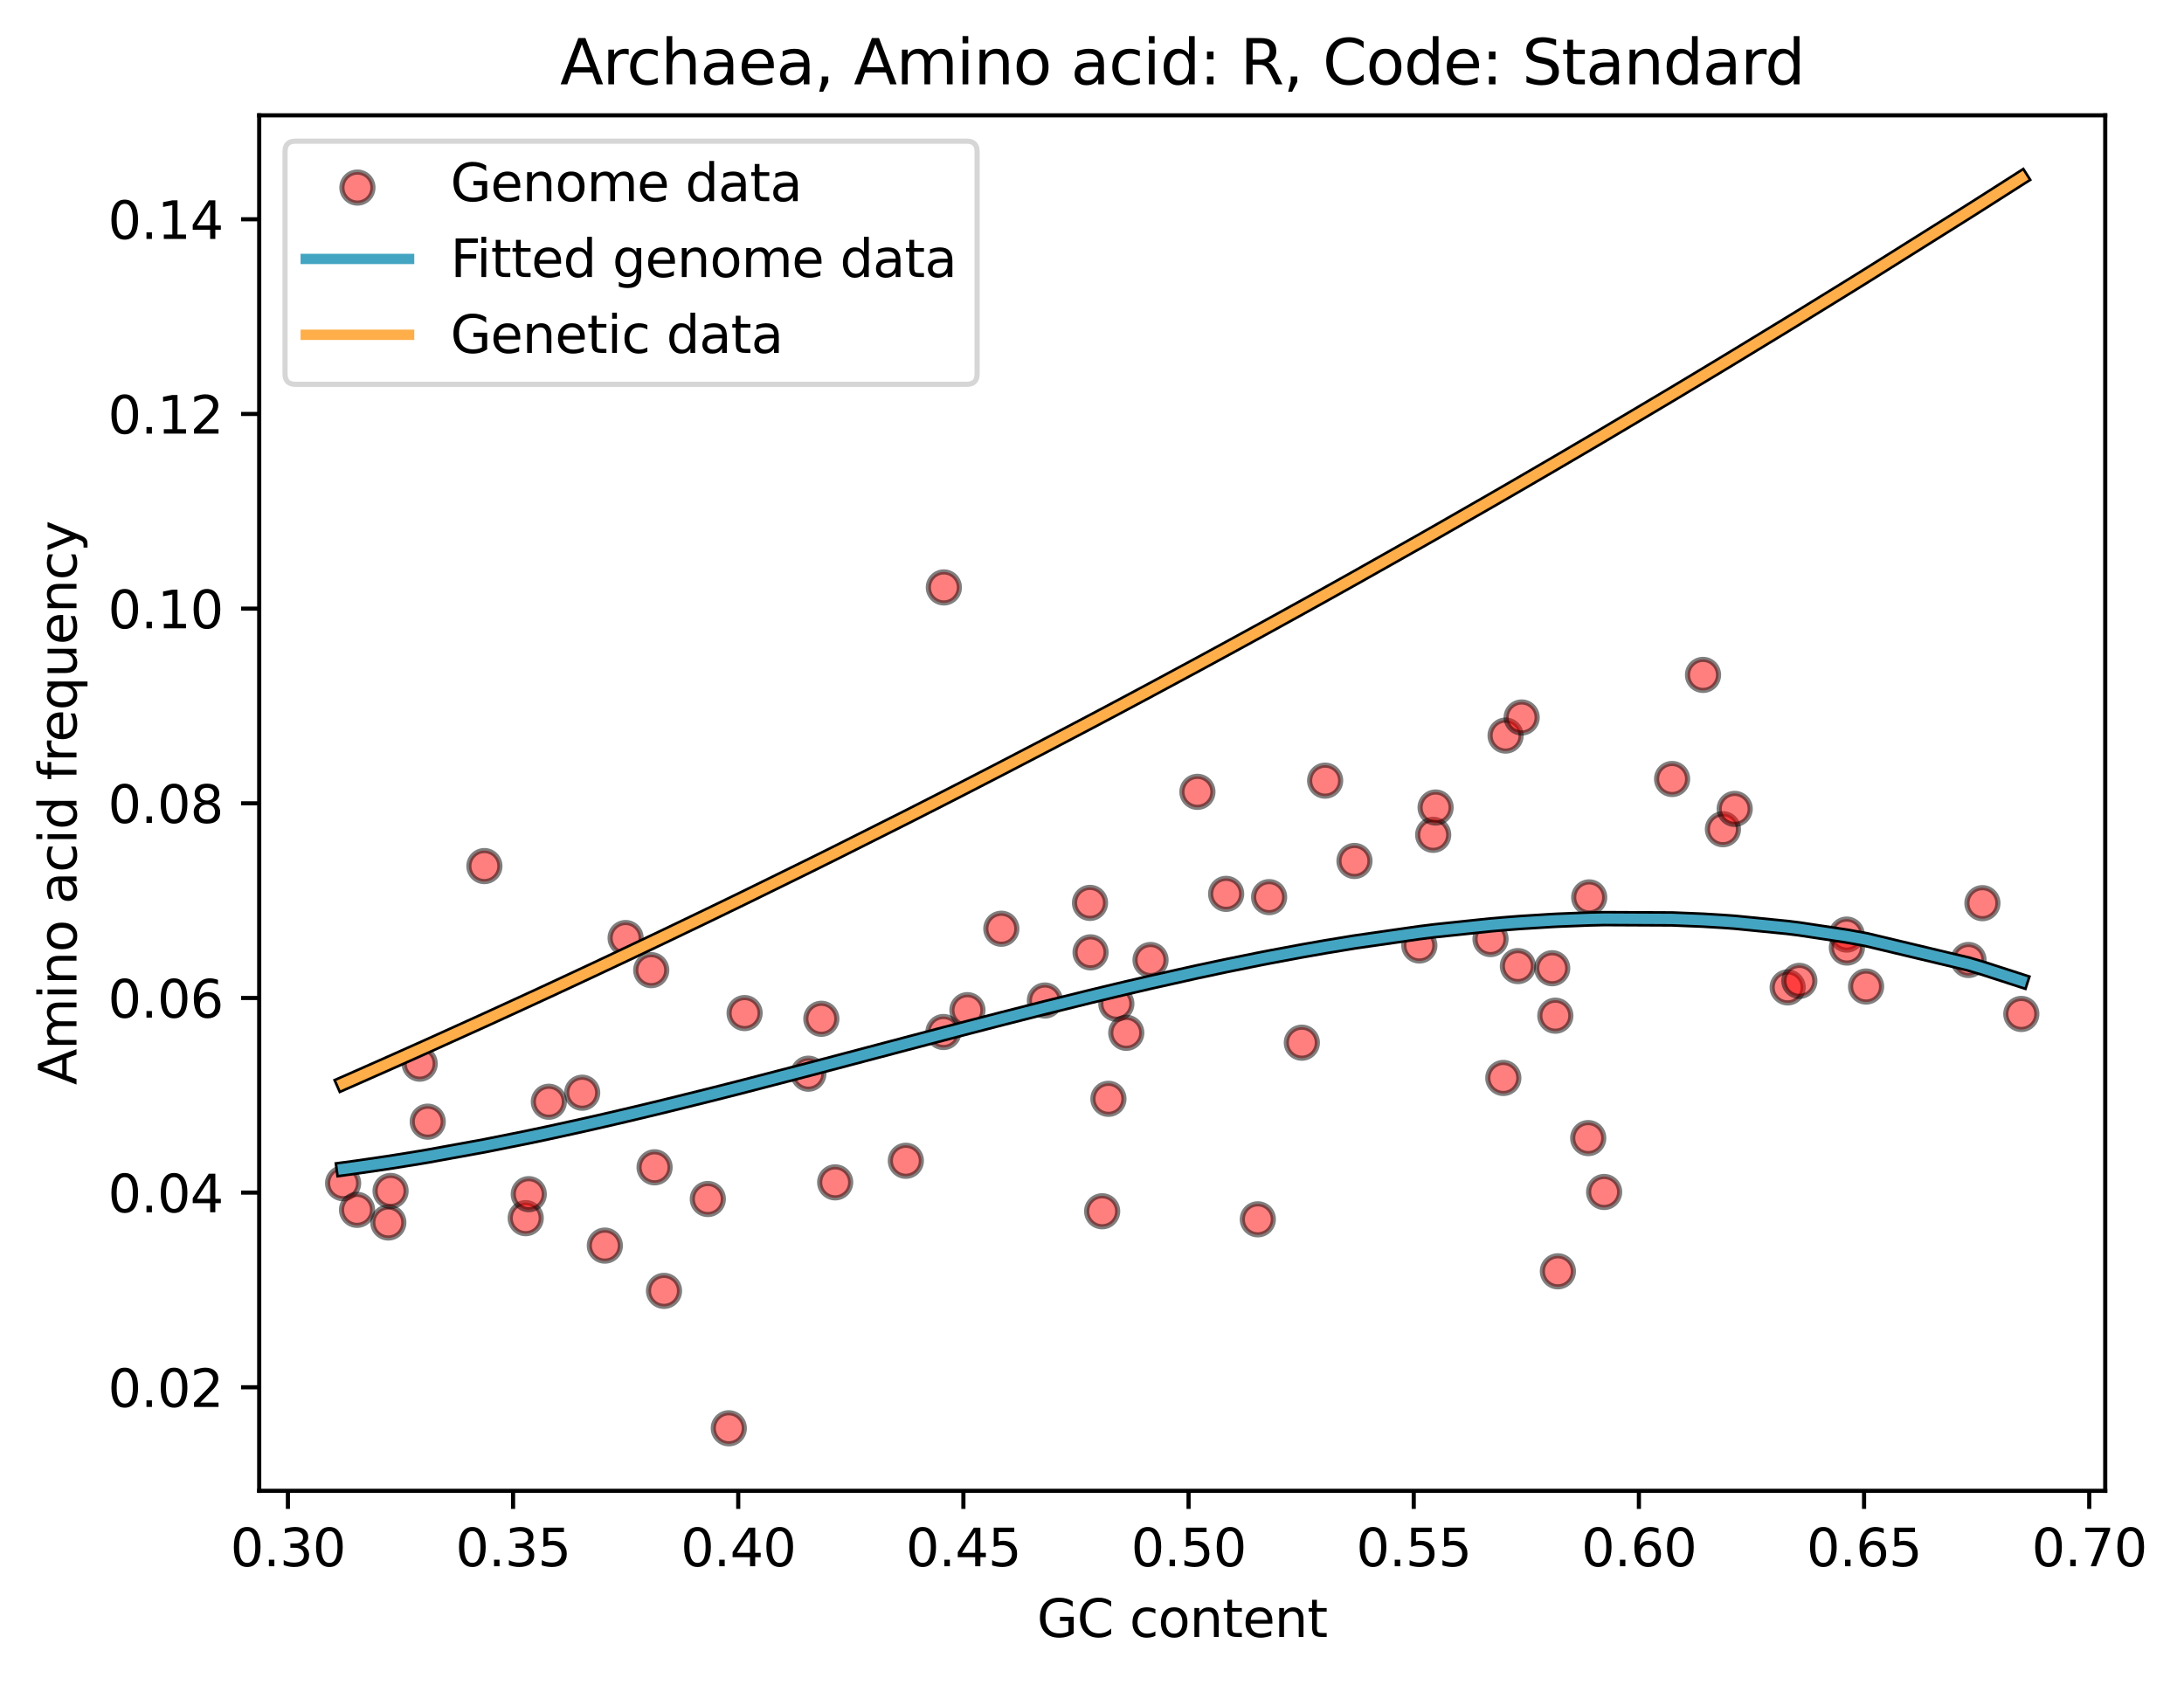<?xml version="1.0" encoding="utf-8" standalone="no"?>
<!DOCTYPE svg PUBLIC "-//W3C//DTD SVG 1.1//EN"
  "http://www.w3.org/Graphics/SVG/1.1/DTD/svg11.dtd">
<svg xmlns:xlink="http://www.w3.org/1999/xlink" width="422.502pt" height="325.986pt" viewBox="0 0 422.502 325.986" xmlns="http://www.w3.org/2000/svg" version="1.1">
 <defs>
  <style type="text/css">*{stroke-linejoin: round; stroke-linecap: butt}</style>
 </defs>
 <g id="figure_1">
  <g id="patch_1">
   <path d="M 0 325.986 
L 422.502 325.986 
L 422.502 0 
L 0 0 
z
" style="fill: #ffffff"/>
  </g>
  <g id="axes_1">
   <g id="patch_2">
    <path d="M 50.144 288.43 
L 407.264 288.43 
L 407.264 22.318 
L 50.144 22.318 
z
" style="fill: #ffffff"/>
   </g>
   <g id="PathCollection_1">
    <defs>
     <path id="mf109e5cb9c" d="M 0 3 
C 0.796 3 1.559 2.684 2.121 2.121 
C 2.684 1.559 3 0.796 3 0 
C 3 -0.796 2.684 -1.559 2.121 -2.121 
C 1.559 -2.684 0.796 -3 0 -3 
C -0.796 -3 -1.559 -2.684 -2.121 -2.121 
C -2.684 -1.559 -3 -0.796 -3 0 
C -3 0.796 -2.684 1.559 -2.121 2.121 
C -1.559 2.684 -0.796 3 0 3 
z
" style="stroke: #000000; stroke-opacity: 0.5"/>
    </defs>
    <g clip-path="url(#p55c368fcbb)">
     <use xlink:href="#mf109e5cb9c" x="66.376" y="228.917" style="fill: #ff0000; fill-opacity: 0.5; stroke: #000000; stroke-opacity: 0.5"/>
     <use xlink:href="#mf109e5cb9c" x="69.071" y="234.075" style="fill: #ff0000; fill-opacity: 0.5; stroke: #000000; stroke-opacity: 0.5"/>
     <use xlink:href="#mf109e5cb9c" x="75.124" y="236.52" style="fill: #ff0000; fill-opacity: 0.5; stroke: #000000; stroke-opacity: 0.5"/>
     <use xlink:href="#mf109e5cb9c" x="75.56" y="230.417" style="fill: #ff0000; fill-opacity: 0.5; stroke: #000000; stroke-opacity: 0.5"/>
     <use xlink:href="#mf109e5cb9c" x="81.191" y="205.79" style="fill: #ff0000; fill-opacity: 0.5; stroke: #000000; stroke-opacity: 0.5"/>
     <use xlink:href="#mf109e5cb9c" x="82.747" y="217.013" style="fill: #ff0000; fill-opacity: 0.5; stroke: #000000; stroke-opacity: 0.5"/>
     <use xlink:href="#mf109e5cb9c" x="93.706" y="167.563" style="fill: #ff0000; fill-opacity: 0.5; stroke: #000000; stroke-opacity: 0.5"/>
     <use xlink:href="#mf109e5cb9c" x="101.704" y="235.68" style="fill: #ff0000; fill-opacity: 0.5; stroke: #000000; stroke-opacity: 0.5"/>
     <use xlink:href="#mf109e5cb9c" x="102.292" y="231.041" style="fill: #ff0000; fill-opacity: 0.5; stroke: #000000; stroke-opacity: 0.5"/>
     <use xlink:href="#mf109e5cb9c" x="106.176" y="213.158" style="fill: #ff0000; fill-opacity: 0.5; stroke: #000000; stroke-opacity: 0.5"/>
     <use xlink:href="#mf109e5cb9c" x="112.626" y="211.415" style="fill: #ff0000; fill-opacity: 0.5; stroke: #000000; stroke-opacity: 0.5"/>
     <use xlink:href="#mf109e5cb9c" x="117.01" y="240.99" style="fill: #ff0000; fill-opacity: 0.5; stroke: #000000; stroke-opacity: 0.5"/>
     <use xlink:href="#mf109e5cb9c" x="121.029" y="181.485" style="fill: #ff0000; fill-opacity: 0.5; stroke: #000000; stroke-opacity: 0.5"/>
     <use xlink:href="#mf109e5cb9c" x="125.985" y="187.698" style="fill: #ff0000; fill-opacity: 0.5; stroke: #000000; stroke-opacity: 0.5"/>
     <use xlink:href="#mf109e5cb9c" x="126.63" y="225.844" style="fill: #ff0000; fill-opacity: 0.5; stroke: #000000; stroke-opacity: 0.5"/>
     <use xlink:href="#mf109e5cb9c" x="128.455" y="249.749" style="fill: #ff0000; fill-opacity: 0.5; stroke: #000000; stroke-opacity: 0.5"/>
     <use xlink:href="#mf109e5cb9c" x="136.93" y="231.977" style="fill: #ff0000; fill-opacity: 0.5; stroke: #000000; stroke-opacity: 0.5"/>
     <use xlink:href="#mf109e5cb9c" x="140.99" y="276.334" style="fill: #ff0000; fill-opacity: 0.5; stroke: #000000; stroke-opacity: 0.5"/>
     <use xlink:href="#mf109e5cb9c" x="144.044" y="196.004" style="fill: #ff0000; fill-opacity: 0.5; stroke: #000000; stroke-opacity: 0.5"/>
     <use xlink:href="#mf109e5cb9c" x="156.382" y="207.731" style="fill: #ff0000; fill-opacity: 0.5; stroke: #000000; stroke-opacity: 0.5"/>
     <use xlink:href="#mf109e5cb9c" x="158.888" y="197.107" style="fill: #ff0000; fill-opacity: 0.5; stroke: #000000; stroke-opacity: 0.5"/>
     <use xlink:href="#mf109e5cb9c" x="161.566" y="228.754" style="fill: #ff0000; fill-opacity: 0.5; stroke: #000000; stroke-opacity: 0.5"/>
     <use xlink:href="#mf109e5cb9c" x="175.239" y="224.579" style="fill: #ff0000; fill-opacity: 0.5; stroke: #000000; stroke-opacity: 0.5"/>
     <use xlink:href="#mf109e5cb9c" x="182.516" y="199.668" style="fill: #ff0000; fill-opacity: 0.5; stroke: #000000; stroke-opacity: 0.5"/>
     <use xlink:href="#mf109e5cb9c" x="182.592" y="113.651" style="fill: #ff0000; fill-opacity: 0.5; stroke: #000000; stroke-opacity: 0.5"/>
     <use xlink:href="#mf109e5cb9c" x="187.153" y="195.442" style="fill: #ff0000; fill-opacity: 0.5; stroke: #000000; stroke-opacity: 0.5"/>
     <use xlink:href="#mf109e5cb9c" x="193.71" y="179.686" style="fill: #ff0000; fill-opacity: 0.5; stroke: #000000; stroke-opacity: 0.5"/>
     <use xlink:href="#mf109e5cb9c" x="202.139" y="193.572" style="fill: #ff0000; fill-opacity: 0.5; stroke: #000000; stroke-opacity: 0.5"/>
     <use xlink:href="#mf109e5cb9c" x="210.866" y="174.685" style="fill: #ff0000; fill-opacity: 0.5; stroke: #000000; stroke-opacity: 0.5"/>
     <use xlink:href="#mf109e5cb9c" x="210.971" y="184.256" style="fill: #ff0000; fill-opacity: 0.5; stroke: #000000; stroke-opacity: 0.5"/>
     <use xlink:href="#mf109e5cb9c" x="213.216" y="234.348" style="fill: #ff0000; fill-opacity: 0.5; stroke: #000000; stroke-opacity: 0.5"/>
     <use xlink:href="#mf109e5cb9c" x="214.43" y="212.593" style="fill: #ff0000; fill-opacity: 0.5; stroke: #000000; stroke-opacity: 0.5"/>
     <use xlink:href="#mf109e5cb9c" x="215.961" y="194.195" style="fill: #ff0000; fill-opacity: 0.5; stroke: #000000; stroke-opacity: 0.5"/>
     <use xlink:href="#mf109e5cb9c" x="217.88" y="199.824" style="fill: #ff0000; fill-opacity: 0.5; stroke: #000000; stroke-opacity: 0.5"/>
     <use xlink:href="#mf109e5cb9c" x="222.575" y="185.738" style="fill: #ff0000; fill-opacity: 0.5; stroke: #000000; stroke-opacity: 0.5"/>
     <use xlink:href="#mf109e5cb9c" x="231.646" y="153.201" style="fill: #ff0000; fill-opacity: 0.5; stroke: #000000; stroke-opacity: 0.5"/>
     <use xlink:href="#mf109e5cb9c" x="237.202" y="172.938" style="fill: #ff0000; fill-opacity: 0.5; stroke: #000000; stroke-opacity: 0.5"/>
     <use xlink:href="#mf109e5cb9c" x="243.329" y="235.906" style="fill: #ff0000; fill-opacity: 0.5; stroke: #000000; stroke-opacity: 0.5"/>
     <use xlink:href="#mf109e5cb9c" x="245.515" y="173.572" style="fill: #ff0000; fill-opacity: 0.5; stroke: #000000; stroke-opacity: 0.5"/>
     <use xlink:href="#mf109e5cb9c" x="251.846" y="201.733" style="fill: #ff0000; fill-opacity: 0.5; stroke: #000000; stroke-opacity: 0.5"/>
     <use xlink:href="#mf109e5cb9c" x="256.352" y="151.035" style="fill: #ff0000; fill-opacity: 0.5; stroke: #000000; stroke-opacity: 0.5"/>
     <use xlink:href="#mf109e5cb9c" x="262.029" y="166.575" style="fill: #ff0000; fill-opacity: 0.5; stroke: #000000; stroke-opacity: 0.5"/>
     <use xlink:href="#mf109e5cb9c" x="274.577" y="182.929" style="fill: #ff0000; fill-opacity: 0.5; stroke: #000000; stroke-opacity: 0.5"/>
     <use xlink:href="#mf109e5cb9c" x="277.254" y="161.519" style="fill: #ff0000; fill-opacity: 0.5; stroke: #000000; stroke-opacity: 0.5"/>
     <use xlink:href="#mf109e5cb9c" x="277.721" y="156.235" style="fill: #ff0000; fill-opacity: 0.5; stroke: #000000; stroke-opacity: 0.5"/>
     <use xlink:href="#mf109e5cb9c" x="288.345" y="181.687" style="fill: #ff0000; fill-opacity: 0.5; stroke: #000000; stroke-opacity: 0.5"/>
     <use xlink:href="#mf109e5cb9c" x="290.822" y="208.558" style="fill: #ff0000; fill-opacity: 0.5; stroke: #000000; stroke-opacity: 0.5"/>
     <use xlink:href="#mf109e5cb9c" x="291.262" y="142.315" style="fill: #ff0000; fill-opacity: 0.5; stroke: #000000; stroke-opacity: 0.5"/>
     <use xlink:href="#mf109e5cb9c" x="293.639" y="186.913" style="fill: #ff0000; fill-opacity: 0.5; stroke: #000000; stroke-opacity: 0.5"/>
     <use xlink:href="#mf109e5cb9c" x="294.368" y="138.814" style="fill: #ff0000; fill-opacity: 0.5; stroke: #000000; stroke-opacity: 0.5"/>
     <use xlink:href="#mf109e5cb9c" x="300.279" y="187.33" style="fill: #ff0000; fill-opacity: 0.5; stroke: #000000; stroke-opacity: 0.5"/>
     <use xlink:href="#mf109e5cb9c" x="300.884" y="196.51" style="fill: #ff0000; fill-opacity: 0.5; stroke: #000000; stroke-opacity: 0.5"/>
     <use xlink:href="#mf109e5cb9c" x="301.379" y="245.967" style="fill: #ff0000; fill-opacity: 0.5; stroke: #000000; stroke-opacity: 0.5"/>
     <use xlink:href="#mf109e5cb9c" x="307.246" y="220.191" style="fill: #ff0000; fill-opacity: 0.5; stroke: #000000; stroke-opacity: 0.5"/>
     <use xlink:href="#mf109e5cb9c" x="307.433" y="173.622" style="fill: #ff0000; fill-opacity: 0.5; stroke: #000000; stroke-opacity: 0.5"/>
     <use xlink:href="#mf109e5cb9c" x="310.325" y="230.615" style="fill: #ff0000; fill-opacity: 0.5; stroke: #000000; stroke-opacity: 0.5"/>
     <use xlink:href="#mf109e5cb9c" x="323.471" y="150.718" style="fill: #ff0000; fill-opacity: 0.5; stroke: #000000; stroke-opacity: 0.5"/>
     <use xlink:href="#mf109e5cb9c" x="329.455" y="130.576" style="fill: #ff0000; fill-opacity: 0.5; stroke: #000000; stroke-opacity: 0.5"/>
     <use xlink:href="#mf109e5cb9c" x="333.307" y="160.43" style="fill: #ff0000; fill-opacity: 0.5; stroke: #000000; stroke-opacity: 0.5"/>
     <use xlink:href="#mf109e5cb9c" x="335.583" y="156.503" style="fill: #ff0000; fill-opacity: 0.5; stroke: #000000; stroke-opacity: 0.5"/>
     <use xlink:href="#mf109e5cb9c" x="345.829" y="191.033" style="fill: #ff0000; fill-opacity: 0.5; stroke: #000000; stroke-opacity: 0.5"/>
     <use xlink:href="#mf109e5cb9c" x="348.092" y="189.775" style="fill: #ff0000; fill-opacity: 0.5; stroke: #000000; stroke-opacity: 0.5"/>
     <use xlink:href="#mf109e5cb9c" x="357.247" y="180.818" style="fill: #ff0000; fill-opacity: 0.5; stroke: #000000; stroke-opacity: 0.5"/>
     <use xlink:href="#mf109e5cb9c" x="357.29" y="183.327" style="fill: #ff0000; fill-opacity: 0.5; stroke: #000000; stroke-opacity: 0.5"/>
     <use xlink:href="#mf109e5cb9c" x="361.001" y="190.866" style="fill: #ff0000; fill-opacity: 0.5; stroke: #000000; stroke-opacity: 0.5"/>
     <use xlink:href="#mf109e5cb9c" x="380.809" y="185.732" style="fill: #ff0000; fill-opacity: 0.5; stroke: #000000; stroke-opacity: 0.5"/>
     <use xlink:href="#mf109e5cb9c" x="383.505" y="174.739" style="fill: #ff0000; fill-opacity: 0.5; stroke: #000000; stroke-opacity: 0.5"/>
     <use xlink:href="#mf109e5cb9c" x="391.031" y="196.175" style="fill: #ff0000; fill-opacity: 0.5; stroke: #000000; stroke-opacity: 0.5"/>
    </g>
   </g>
   <g id="matplotlib.axis_1">
    <g id="xtick_1">
     <g id="line2d_1">
      <defs>
       <path id="mf273589b82" d="M 0 0 
L 0 3.5 
" style="stroke: #000000; stroke-width: 0.8"/>
      </defs>
      <g>
       <use xlink:href="#mf273589b82" x="55.696" y="288.43" style="stroke: #000000; stroke-width: 0.8"/>
      </g>
     </g>
     <g id="text_1">
      <!-- 0.30 -->
      <g transform="translate(44.563 303.029) scale(0.1 -0.1)">
       <defs>
        <path id="DejaVuSans-30" d="M 2034 4250 
Q 1547 4250 1301 3770 
Q 1056 3291 1056 2328 
Q 1056 1369 1301 889 
Q 1547 409 2034 409 
Q 2525 409 2770 889 
Q 3016 1369 3016 2328 
Q 3016 3291 2770 3770 
Q 2525 4250 2034 4250 
z
M 2034 4750 
Q 2819 4750 3233 4129 
Q 3647 3509 3647 2328 
Q 3647 1150 3233 529 
Q 2819 -91 2034 -91 
Q 1250 -91 836 529 
Q 422 1150 422 2328 
Q 422 3509 836 4129 
Q 1250 4750 2034 4750 
z
" transform="scale(0.016)"/>
        <path id="DejaVuSans-2e" d="M 684 794 
L 1344 794 
L 1344 0 
L 684 0 
L 684 794 
z
" transform="scale(0.016)"/>
        <path id="DejaVuSans-33" d="M 2597 2516 
Q 3050 2419 3304 2112 
Q 3559 1806 3559 1356 
Q 3559 666 3084 287 
Q 2609 -91 1734 -91 
Q 1441 -91 1130 -33 
Q 819 25 488 141 
L 488 750 
Q 750 597 1062 519 
Q 1375 441 1716 441 
Q 2309 441 2620 675 
Q 2931 909 2931 1356 
Q 2931 1769 2642 2001 
Q 2353 2234 1838 2234 
L 1294 2234 
L 1294 2753 
L 1863 2753 
Q 2328 2753 2575 2939 
Q 2822 3125 2822 3475 
Q 2822 3834 2567 4026 
Q 2313 4219 1838 4219 
Q 1578 4219 1281 4162 
Q 984 4106 628 3988 
L 628 4550 
Q 988 4650 1302 4700 
Q 1616 4750 1894 4750 
Q 2613 4750 3031 4423 
Q 3450 4097 3450 3541 
Q 3450 3153 3228 2886 
Q 3006 2619 2597 2516 
z
" transform="scale(0.016)"/>
       </defs>
       <use xlink:href="#DejaVuSans-30"/>
       <use xlink:href="#DejaVuSans-2e" x="63.623"/>
       <use xlink:href="#DejaVuSans-33" x="95.41"/>
       <use xlink:href="#DejaVuSans-30" x="159.033"/>
      </g>
     </g>
    </g>
    <g id="xtick_2">
     <g id="line2d_2">
      <g>
       <use xlink:href="#mf273589b82" x="99.255" y="288.43" style="stroke: #000000; stroke-width: 0.8"/>
      </g>
     </g>
     <g id="text_2">
      <!-- 0.35 -->
      <g transform="translate(88.122 303.029) scale(0.1 -0.1)">
       <defs>
        <path id="DejaVuSans-35" d="M 691 4666 
L 3169 4666 
L 3169 4134 
L 1269 4134 
L 1269 2991 
Q 1406 3038 1543 3061 
Q 1681 3084 1819 3084 
Q 2600 3084 3056 2656 
Q 3513 2228 3513 1497 
Q 3513 744 3044 326 
Q 2575 -91 1722 -91 
Q 1428 -91 1123 -41 
Q 819 9 494 109 
L 494 744 
Q 775 591 1075 516 
Q 1375 441 1709 441 
Q 2250 441 2565 725 
Q 2881 1009 2881 1497 
Q 2881 1984 2565 2268 
Q 2250 2553 1709 2553 
Q 1456 2553 1204 2497 
Q 953 2441 691 2322 
L 691 4666 
z
" transform="scale(0.016)"/>
       </defs>
       <use xlink:href="#DejaVuSans-30"/>
       <use xlink:href="#DejaVuSans-2e" x="63.623"/>
       <use xlink:href="#DejaVuSans-33" x="95.41"/>
       <use xlink:href="#DejaVuSans-35" x="159.033"/>
      </g>
     </g>
    </g>
    <g id="xtick_3">
     <g id="line2d_3">
      <g>
       <use xlink:href="#mf273589b82" x="142.814" y="288.43" style="stroke: #000000; stroke-width: 0.8"/>
      </g>
     </g>
     <g id="text_3">
      <!-- 0.40 -->
      <g transform="translate(131.681 303.029) scale(0.1 -0.1)">
       <defs>
        <path id="DejaVuSans-34" d="M 2419 4116 
L 825 1625 
L 2419 1625 
L 2419 4116 
z
M 2253 4666 
L 3047 4666 
L 3047 1625 
L 3713 1625 
L 3713 1100 
L 3047 1100 
L 3047 0 
L 2419 0 
L 2419 1100 
L 313 1100 
L 313 1709 
L 2253 4666 
z
" transform="scale(0.016)"/>
       </defs>
       <use xlink:href="#DejaVuSans-30"/>
       <use xlink:href="#DejaVuSans-2e" x="63.623"/>
       <use xlink:href="#DejaVuSans-34" x="95.41"/>
       <use xlink:href="#DejaVuSans-30" x="159.033"/>
      </g>
     </g>
    </g>
    <g id="xtick_4">
     <g id="line2d_4">
      <g>
       <use xlink:href="#mf273589b82" x="186.373" y="288.43" style="stroke: #000000; stroke-width: 0.8"/>
      </g>
     </g>
     <g id="text_4">
      <!-- 0.45 -->
      <g transform="translate(175.241 303.029) scale(0.1 -0.1)">
       <use xlink:href="#DejaVuSans-30"/>
       <use xlink:href="#DejaVuSans-2e" x="63.623"/>
       <use xlink:href="#DejaVuSans-34" x="95.41"/>
       <use xlink:href="#DejaVuSans-35" x="159.033"/>
      </g>
     </g>
    </g>
    <g id="xtick_5">
     <g id="line2d_5">
      <g>
       <use xlink:href="#mf273589b82" x="229.933" y="288.43" style="stroke: #000000; stroke-width: 0.8"/>
      </g>
     </g>
     <g id="text_5">
      <!-- 0.50 -->
      <g transform="translate(218.8 303.029) scale(0.1 -0.1)">
       <use xlink:href="#DejaVuSans-30"/>
       <use xlink:href="#DejaVuSans-2e" x="63.623"/>
       <use xlink:href="#DejaVuSans-35" x="95.41"/>
       <use xlink:href="#DejaVuSans-30" x="159.033"/>
      </g>
     </g>
    </g>
    <g id="xtick_6">
     <g id="line2d_6">
      <g>
       <use xlink:href="#mf273589b82" x="273.492" y="288.43" style="stroke: #000000; stroke-width: 0.8"/>
      </g>
     </g>
     <g id="text_6">
      <!-- 0.55 -->
      <g transform="translate(262.359 303.029) scale(0.1 -0.1)">
       <use xlink:href="#DejaVuSans-30"/>
       <use xlink:href="#DejaVuSans-2e" x="63.623"/>
       <use xlink:href="#DejaVuSans-35" x="95.41"/>
       <use xlink:href="#DejaVuSans-35" x="159.033"/>
      </g>
     </g>
    </g>
    <g id="xtick_7">
     <g id="line2d_7">
      <g>
       <use xlink:href="#mf273589b82" x="317.051" y="288.43" style="stroke: #000000; stroke-width: 0.8"/>
      </g>
     </g>
     <g id="text_7">
      <!-- 0.60 -->
      <g transform="translate(305.918 303.029) scale(0.1 -0.1)">
       <defs>
        <path id="DejaVuSans-36" d="M 2113 2584 
Q 1688 2584 1439 2293 
Q 1191 2003 1191 1497 
Q 1191 994 1439 701 
Q 1688 409 2113 409 
Q 2538 409 2786 701 
Q 3034 994 3034 1497 
Q 3034 2003 2786 2293 
Q 2538 2584 2113 2584 
z
M 3366 4563 
L 3366 3988 
Q 3128 4100 2886 4159 
Q 2644 4219 2406 4219 
Q 1781 4219 1451 3797 
Q 1122 3375 1075 2522 
Q 1259 2794 1537 2939 
Q 1816 3084 2150 3084 
Q 2853 3084 3261 2657 
Q 3669 2231 3669 1497 
Q 3669 778 3244 343 
Q 2819 -91 2113 -91 
Q 1303 -91 875 529 
Q 447 1150 447 2328 
Q 447 3434 972 4092 
Q 1497 4750 2381 4750 
Q 2619 4750 2861 4703 
Q 3103 4656 3366 4563 
z
" transform="scale(0.016)"/>
       </defs>
       <use xlink:href="#DejaVuSans-30"/>
       <use xlink:href="#DejaVuSans-2e" x="63.623"/>
       <use xlink:href="#DejaVuSans-36" x="95.41"/>
       <use xlink:href="#DejaVuSans-30" x="159.033"/>
      </g>
     </g>
    </g>
    <g id="xtick_8">
     <g id="line2d_8">
      <g>
       <use xlink:href="#mf273589b82" x="360.61" y="288.43" style="stroke: #000000; stroke-width: 0.8"/>
      </g>
     </g>
     <g id="text_8">
      <!-- 0.65 -->
      <g transform="translate(349.478 303.029) scale(0.1 -0.1)">
       <use xlink:href="#DejaVuSans-30"/>
       <use xlink:href="#DejaVuSans-2e" x="63.623"/>
       <use xlink:href="#DejaVuSans-36" x="95.41"/>
       <use xlink:href="#DejaVuSans-35" x="159.033"/>
      </g>
     </g>
    </g>
    <g id="xtick_9">
     <g id="line2d_9">
      <g>
       <use xlink:href="#mf273589b82" x="404.17" y="288.43" style="stroke: #000000; stroke-width: 0.8"/>
      </g>
     </g>
     <g id="text_9">
      <!-- 0.70 -->
      <g transform="translate(393.037 303.029) scale(0.1 -0.1)">
       <defs>
        <path id="DejaVuSans-37" d="M 525 4666 
L 3525 4666 
L 3525 4397 
L 1831 0 
L 1172 0 
L 2766 4134 
L 525 4134 
L 525 4666 
z
" transform="scale(0.016)"/>
       </defs>
       <use xlink:href="#DejaVuSans-30"/>
       <use xlink:href="#DejaVuSans-2e" x="63.623"/>
       <use xlink:href="#DejaVuSans-37" x="95.41"/>
       <use xlink:href="#DejaVuSans-30" x="159.033"/>
      </g>
     </g>
    </g>
    <g id="text_10">
     <!-- GC content -->
     <g transform="translate(200.606 316.707) scale(0.1 -0.1)">
      <defs>
       <path id="DejaVuSans-47" d="M 3809 666 
L 3809 1919 
L 2778 1919 
L 2778 2438 
L 4434 2438 
L 4434 434 
Q 4069 175 3628 42 
Q 3188 -91 2688 -91 
Q 1594 -91 976 548 
Q 359 1188 359 2328 
Q 359 3472 976 4111 
Q 1594 4750 2688 4750 
Q 3144 4750 3555 4637 
Q 3966 4525 4313 4306 
L 4313 3634 
Q 3963 3931 3569 4081 
Q 3175 4231 2741 4231 
Q 1884 4231 1454 3753 
Q 1025 3275 1025 2328 
Q 1025 1384 1454 906 
Q 1884 428 2741 428 
Q 3075 428 3337 486 
Q 3600 544 3809 666 
z
" transform="scale(0.016)"/>
       <path id="DejaVuSans-43" d="M 4122 4306 
L 4122 3641 
Q 3803 3938 3442 4084 
Q 3081 4231 2675 4231 
Q 1875 4231 1450 3742 
Q 1025 3253 1025 2328 
Q 1025 1406 1450 917 
Q 1875 428 2675 428 
Q 3081 428 3442 575 
Q 3803 722 4122 1019 
L 4122 359 
Q 3791 134 3420 21 
Q 3050 -91 2638 -91 
Q 1578 -91 968 557 
Q 359 1206 359 2328 
Q 359 3453 968 4101 
Q 1578 4750 2638 4750 
Q 3056 4750 3426 4639 
Q 3797 4528 4122 4306 
z
" transform="scale(0.016)"/>
       <path id="DejaVuSans-20" transform="scale(0.016)"/>
       <path id="DejaVuSans-63" d="M 3122 3366 
L 3122 2828 
Q 2878 2963 2633 3030 
Q 2388 3097 2138 3097 
Q 1578 3097 1268 2742 
Q 959 2388 959 1747 
Q 959 1106 1268 751 
Q 1578 397 2138 397 
Q 2388 397 2633 464 
Q 2878 531 3122 666 
L 3122 134 
Q 2881 22 2623 -34 
Q 2366 -91 2075 -91 
Q 1284 -91 818 406 
Q 353 903 353 1747 
Q 353 2603 823 3093 
Q 1294 3584 2113 3584 
Q 2378 3584 2631 3529 
Q 2884 3475 3122 3366 
z
" transform="scale(0.016)"/>
       <path id="DejaVuSans-6f" d="M 1959 3097 
Q 1497 3097 1228 2736 
Q 959 2375 959 1747 
Q 959 1119 1226 758 
Q 1494 397 1959 397 
Q 2419 397 2687 759 
Q 2956 1122 2956 1747 
Q 2956 2369 2687 2733 
Q 2419 3097 1959 3097 
z
M 1959 3584 
Q 2709 3584 3137 3096 
Q 3566 2609 3566 1747 
Q 3566 888 3137 398 
Q 2709 -91 1959 -91 
Q 1206 -91 779 398 
Q 353 888 353 1747 
Q 353 2609 779 3096 
Q 1206 3584 1959 3584 
z
" transform="scale(0.016)"/>
       <path id="DejaVuSans-6e" d="M 3513 2113 
L 3513 0 
L 2938 0 
L 2938 2094 
Q 2938 2591 2744 2837 
Q 2550 3084 2163 3084 
Q 1697 3084 1428 2787 
Q 1159 2491 1159 1978 
L 1159 0 
L 581 0 
L 581 3500 
L 1159 3500 
L 1159 2956 
Q 1366 3272 1645 3428 
Q 1925 3584 2291 3584 
Q 2894 3584 3203 3211 
Q 3513 2838 3513 2113 
z
" transform="scale(0.016)"/>
       <path id="DejaVuSans-74" d="M 1172 4494 
L 1172 3500 
L 2356 3500 
L 2356 3053 
L 1172 3053 
L 1172 1153 
Q 1172 725 1289 603 
Q 1406 481 1766 481 
L 2356 481 
L 2356 0 
L 1766 0 
Q 1100 0 847 248 
Q 594 497 594 1153 
L 594 3053 
L 172 3053 
L 172 3500 
L 594 3500 
L 594 4494 
L 1172 4494 
z
" transform="scale(0.016)"/>
       <path id="DejaVuSans-65" d="M 3597 1894 
L 3597 1613 
L 953 1613 
Q 991 1019 1311 708 
Q 1631 397 2203 397 
Q 2534 397 2845 478 
Q 3156 559 3463 722 
L 3463 178 
Q 3153 47 2828 -22 
Q 2503 -91 2169 -91 
Q 1331 -91 842 396 
Q 353 884 353 1716 
Q 353 2575 817 3079 
Q 1281 3584 2069 3584 
Q 2775 3584 3186 3129 
Q 3597 2675 3597 1894 
z
M 3022 2063 
Q 3016 2534 2758 2815 
Q 2500 3097 2075 3097 
Q 1594 3097 1305 2825 
Q 1016 2553 972 2059 
L 3022 2063 
z
" transform="scale(0.016)"/>
      </defs>
      <use xlink:href="#DejaVuSans-47"/>
      <use xlink:href="#DejaVuSans-43" x="77.49"/>
      <use xlink:href="#DejaVuSans-20" x="147.314"/>
      <use xlink:href="#DejaVuSans-63" x="179.102"/>
      <use xlink:href="#DejaVuSans-6f" x="234.082"/>
      <use xlink:href="#DejaVuSans-6e" x="295.264"/>
      <use xlink:href="#DejaVuSans-74" x="358.643"/>
      <use xlink:href="#DejaVuSans-65" x="397.852"/>
      <use xlink:href="#DejaVuSans-6e" x="459.375"/>
      <use xlink:href="#DejaVuSans-74" x="522.754"/>
     </g>
    </g>
   </g>
   <g id="matplotlib.axis_2">
    <g id="ytick_1">
     <g id="line2d_10">
      <defs>
       <path id="m2beddc86d3" d="M 0 0 
L -3.5 0 
" style="stroke: #000000; stroke-width: 0.8"/>
      </defs>
      <g>
       <use xlink:href="#m2beddc86d3" x="50.144" y="268.405" style="stroke: #000000; stroke-width: 0.8"/>
      </g>
     </g>
     <g id="text_11">
      <!-- 0.02 -->
      <g transform="translate(20.878 272.204) scale(0.1 -0.1)">
       <defs>
        <path id="DejaVuSans-32" d="M 1228 531 
L 3431 531 
L 3431 0 
L 469 0 
L 469 531 
Q 828 903 1448 1529 
Q 2069 2156 2228 2338 
Q 2531 2678 2651 2914 
Q 2772 3150 2772 3378 
Q 2772 3750 2511 3984 
Q 2250 4219 1831 4219 
Q 1534 4219 1204 4116 
Q 875 4013 500 3803 
L 500 4441 
Q 881 4594 1212 4672 
Q 1544 4750 1819 4750 
Q 2544 4750 2975 4387 
Q 3406 4025 3406 3419 
Q 3406 3131 3298 2873 
Q 3191 2616 2906 2266 
Q 2828 2175 2409 1742 
Q 1991 1309 1228 531 
z
" transform="scale(0.016)"/>
       </defs>
       <use xlink:href="#DejaVuSans-30"/>
       <use xlink:href="#DejaVuSans-2e" x="63.623"/>
       <use xlink:href="#DejaVuSans-30" x="95.41"/>
       <use xlink:href="#DejaVuSans-32" x="159.033"/>
      </g>
     </g>
    </g>
    <g id="ytick_2">
     <g id="line2d_11">
      <g>
       <use xlink:href="#m2beddc86d3" x="50.144" y="230.742" style="stroke: #000000; stroke-width: 0.8"/>
      </g>
     </g>
     <g id="text_12">
      <!-- 0.04 -->
      <g transform="translate(20.878 234.541) scale(0.1 -0.1)">
       <use xlink:href="#DejaVuSans-30"/>
       <use xlink:href="#DejaVuSans-2e" x="63.623"/>
       <use xlink:href="#DejaVuSans-30" x="95.41"/>
       <use xlink:href="#DejaVuSans-34" x="159.033"/>
      </g>
     </g>
    </g>
    <g id="ytick_3">
     <g id="line2d_12">
      <g>
       <use xlink:href="#m2beddc86d3" x="50.144" y="193.078" style="stroke: #000000; stroke-width: 0.8"/>
      </g>
     </g>
     <g id="text_13">
      <!-- 0.06 -->
      <g transform="translate(20.878 196.878) scale(0.1 -0.1)">
       <use xlink:href="#DejaVuSans-30"/>
       <use xlink:href="#DejaVuSans-2e" x="63.623"/>
       <use xlink:href="#DejaVuSans-30" x="95.41"/>
       <use xlink:href="#DejaVuSans-36" x="159.033"/>
      </g>
     </g>
    </g>
    <g id="ytick_4">
     <g id="line2d_13">
      <g>
       <use xlink:href="#m2beddc86d3" x="50.144" y="155.415" style="stroke: #000000; stroke-width: 0.8"/>
      </g>
     </g>
     <g id="text_14">
      <!-- 0.08 -->
      <g transform="translate(20.878 159.214) scale(0.1 -0.1)">
       <defs>
        <path id="DejaVuSans-38" d="M 2034 2216 
Q 1584 2216 1326 1975 
Q 1069 1734 1069 1313 
Q 1069 891 1326 650 
Q 1584 409 2034 409 
Q 2484 409 2743 651 
Q 3003 894 3003 1313 
Q 3003 1734 2745 1975 
Q 2488 2216 2034 2216 
z
M 1403 2484 
Q 997 2584 770 2862 
Q 544 3141 544 3541 
Q 544 4100 942 4425 
Q 1341 4750 2034 4750 
Q 2731 4750 3128 4425 
Q 3525 4100 3525 3541 
Q 3525 3141 3298 2862 
Q 3072 2584 2669 2484 
Q 3125 2378 3379 2068 
Q 3634 1759 3634 1313 
Q 3634 634 3220 271 
Q 2806 -91 2034 -91 
Q 1263 -91 848 271 
Q 434 634 434 1313 
Q 434 1759 690 2068 
Q 947 2378 1403 2484 
z
M 1172 3481 
Q 1172 3119 1398 2916 
Q 1625 2713 2034 2713 
Q 2441 2713 2670 2916 
Q 2900 3119 2900 3481 
Q 2900 3844 2670 4047 
Q 2441 4250 2034 4250 
Q 1625 4250 1398 4047 
Q 1172 3844 1172 3481 
z
" transform="scale(0.016)"/>
       </defs>
       <use xlink:href="#DejaVuSans-30"/>
       <use xlink:href="#DejaVuSans-2e" x="63.623"/>
       <use xlink:href="#DejaVuSans-30" x="95.41"/>
       <use xlink:href="#DejaVuSans-38" x="159.033"/>
      </g>
     </g>
    </g>
    <g id="ytick_5">
     <g id="line2d_14">
      <g>
       <use xlink:href="#m2beddc86d3" x="50.144" y="117.752" style="stroke: #000000; stroke-width: 0.8"/>
      </g>
     </g>
     <g id="text_15">
      <!-- 0.10 -->
      <g transform="translate(20.878 121.551) scale(0.1 -0.1)">
       <defs>
        <path id="DejaVuSans-31" d="M 794 531 
L 1825 531 
L 1825 4091 
L 703 3866 
L 703 4441 
L 1819 4666 
L 2450 4666 
L 2450 531 
L 3481 531 
L 3481 0 
L 794 0 
L 794 531 
z
" transform="scale(0.016)"/>
       </defs>
       <use xlink:href="#DejaVuSans-30"/>
       <use xlink:href="#DejaVuSans-2e" x="63.623"/>
       <use xlink:href="#DejaVuSans-31" x="95.41"/>
       <use xlink:href="#DejaVuSans-30" x="159.033"/>
      </g>
     </g>
    </g>
    <g id="ytick_6">
     <g id="line2d_15">
      <g>
       <use xlink:href="#m2beddc86d3" x="50.144" y="80.088" style="stroke: #000000; stroke-width: 0.8"/>
      </g>
     </g>
     <g id="text_16">
      <!-- 0.12 -->
      <g transform="translate(20.878 83.888) scale(0.1 -0.1)">
       <use xlink:href="#DejaVuSans-30"/>
       <use xlink:href="#DejaVuSans-2e" x="63.623"/>
       <use xlink:href="#DejaVuSans-31" x="95.41"/>
       <use xlink:href="#DejaVuSans-32" x="159.033"/>
      </g>
     </g>
    </g>
    <g id="ytick_7">
     <g id="line2d_16">
      <g>
       <use xlink:href="#m2beddc86d3" x="50.144" y="42.425" style="stroke: #000000; stroke-width: 0.8"/>
      </g>
     </g>
     <g id="text_17">
      <!-- 0.14 -->
      <g transform="translate(20.878 46.224) scale(0.1 -0.1)">
       <use xlink:href="#DejaVuSans-30"/>
       <use xlink:href="#DejaVuSans-2e" x="63.623"/>
       <use xlink:href="#DejaVuSans-31" x="95.41"/>
       <use xlink:href="#DejaVuSans-34" x="159.033"/>
      </g>
     </g>
    </g>
    <g id="text_18">
     <!-- Amino acid frequency -->
     <g transform="translate(14.798 209.913) rotate(-90) scale(0.1 -0.1)">
      <defs>
       <path id="DejaVuSans-41" d="M 2188 4044 
L 1331 1722 
L 3047 1722 
L 2188 4044 
z
M 1831 4666 
L 2547 4666 
L 4325 0 
L 3669 0 
L 3244 1197 
L 1141 1197 
L 716 0 
L 50 0 
L 1831 4666 
z
" transform="scale(0.016)"/>
       <path id="DejaVuSans-6d" d="M 3328 2828 
Q 3544 3216 3844 3400 
Q 4144 3584 4550 3584 
Q 5097 3584 5394 3201 
Q 5691 2819 5691 2113 
L 5691 0 
L 5113 0 
L 5113 2094 
Q 5113 2597 4934 2840 
Q 4756 3084 4391 3084 
Q 3944 3084 3684 2787 
Q 3425 2491 3425 1978 
L 3425 0 
L 2847 0 
L 2847 2094 
Q 2847 2600 2669 2842 
Q 2491 3084 2119 3084 
Q 1678 3084 1418 2786 
Q 1159 2488 1159 1978 
L 1159 0 
L 581 0 
L 581 3500 
L 1159 3500 
L 1159 2956 
Q 1356 3278 1631 3431 
Q 1906 3584 2284 3584 
Q 2666 3584 2933 3390 
Q 3200 3197 3328 2828 
z
" transform="scale(0.016)"/>
       <path id="DejaVuSans-69" d="M 603 3500 
L 1178 3500 
L 1178 0 
L 603 0 
L 603 3500 
z
M 603 4863 
L 1178 4863 
L 1178 4134 
L 603 4134 
L 603 4863 
z
" transform="scale(0.016)"/>
       <path id="DejaVuSans-61" d="M 2194 1759 
Q 1497 1759 1228 1600 
Q 959 1441 959 1056 
Q 959 750 1161 570 
Q 1363 391 1709 391 
Q 2188 391 2477 730 
Q 2766 1069 2766 1631 
L 2766 1759 
L 2194 1759 
z
M 3341 1997 
L 3341 0 
L 2766 0 
L 2766 531 
Q 2569 213 2275 61 
Q 1981 -91 1556 -91 
Q 1019 -91 701 211 
Q 384 513 384 1019 
Q 384 1609 779 1909 
Q 1175 2209 1959 2209 
L 2766 2209 
L 2766 2266 
Q 2766 2663 2505 2880 
Q 2244 3097 1772 3097 
Q 1472 3097 1187 3025 
Q 903 2953 641 2809 
L 641 3341 
Q 956 3463 1253 3523 
Q 1550 3584 1831 3584 
Q 2591 3584 2966 3190 
Q 3341 2797 3341 1997 
z
" transform="scale(0.016)"/>
       <path id="DejaVuSans-64" d="M 2906 2969 
L 2906 4863 
L 3481 4863 
L 3481 0 
L 2906 0 
L 2906 525 
Q 2725 213 2448 61 
Q 2172 -91 1784 -91 
Q 1150 -91 751 415 
Q 353 922 353 1747 
Q 353 2572 751 3078 
Q 1150 3584 1784 3584 
Q 2172 3584 2448 3432 
Q 2725 3281 2906 2969 
z
M 947 1747 
Q 947 1113 1208 752 
Q 1469 391 1925 391 
Q 2381 391 2643 752 
Q 2906 1113 2906 1747 
Q 2906 2381 2643 2742 
Q 2381 3103 1925 3103 
Q 1469 3103 1208 2742 
Q 947 2381 947 1747 
z
" transform="scale(0.016)"/>
       <path id="DejaVuSans-66" d="M 2375 4863 
L 2375 4384 
L 1825 4384 
Q 1516 4384 1395 4259 
Q 1275 4134 1275 3809 
L 1275 3500 
L 2222 3500 
L 2222 3053 
L 1275 3053 
L 1275 0 
L 697 0 
L 697 3053 
L 147 3053 
L 147 3500 
L 697 3500 
L 697 3744 
Q 697 4328 969 4595 
Q 1241 4863 1831 4863 
L 2375 4863 
z
" transform="scale(0.016)"/>
       <path id="DejaVuSans-72" d="M 2631 2963 
Q 2534 3019 2420 3045 
Q 2306 3072 2169 3072 
Q 1681 3072 1420 2755 
Q 1159 2438 1159 1844 
L 1159 0 
L 581 0 
L 581 3500 
L 1159 3500 
L 1159 2956 
Q 1341 3275 1631 3429 
Q 1922 3584 2338 3584 
Q 2397 3584 2469 3576 
Q 2541 3569 2628 3553 
L 2631 2963 
z
" transform="scale(0.016)"/>
       <path id="DejaVuSans-71" d="M 947 1747 
Q 947 1113 1208 752 
Q 1469 391 1925 391 
Q 2381 391 2643 752 
Q 2906 1113 2906 1747 
Q 2906 2381 2643 2742 
Q 2381 3103 1925 3103 
Q 1469 3103 1208 2742 
Q 947 2381 947 1747 
z
M 2906 525 
Q 2725 213 2448 61 
Q 2172 -91 1784 -91 
Q 1150 -91 751 415 
Q 353 922 353 1747 
Q 353 2572 751 3078 
Q 1150 3584 1784 3584 
Q 2172 3584 2448 3432 
Q 2725 3281 2906 2969 
L 2906 3500 
L 3481 3500 
L 3481 -1331 
L 2906 -1331 
L 2906 525 
z
" transform="scale(0.016)"/>
       <path id="DejaVuSans-75" d="M 544 1381 
L 544 3500 
L 1119 3500 
L 1119 1403 
Q 1119 906 1312 657 
Q 1506 409 1894 409 
Q 2359 409 2629 706 
Q 2900 1003 2900 1516 
L 2900 3500 
L 3475 3500 
L 3475 0 
L 2900 0 
L 2900 538 
Q 2691 219 2414 64 
Q 2138 -91 1772 -91 
Q 1169 -91 856 284 
Q 544 659 544 1381 
z
M 1991 3584 
L 1991 3584 
z
" transform="scale(0.016)"/>
       <path id="DejaVuSans-79" d="M 2059 -325 
Q 1816 -950 1584 -1140 
Q 1353 -1331 966 -1331 
L 506 -1331 
L 506 -850 
L 844 -850 
Q 1081 -850 1212 -737 
Q 1344 -625 1503 -206 
L 1606 56 
L 191 3500 
L 800 3500 
L 1894 763 
L 2988 3500 
L 3597 3500 
L 2059 -325 
z
" transform="scale(0.016)"/>
      </defs>
      <use xlink:href="#DejaVuSans-41"/>
      <use xlink:href="#DejaVuSans-6d" x="68.408"/>
      <use xlink:href="#DejaVuSans-69" x="165.82"/>
      <use xlink:href="#DejaVuSans-6e" x="193.604"/>
      <use xlink:href="#DejaVuSans-6f" x="256.982"/>
      <use xlink:href="#DejaVuSans-20" x="318.164"/>
      <use xlink:href="#DejaVuSans-61" x="349.951"/>
      <use xlink:href="#DejaVuSans-63" x="411.23"/>
      <use xlink:href="#DejaVuSans-69" x="466.211"/>
      <use xlink:href="#DejaVuSans-64" x="493.994"/>
      <use xlink:href="#DejaVuSans-20" x="557.471"/>
      <use xlink:href="#DejaVuSans-66" x="589.258"/>
      <use xlink:href="#DejaVuSans-72" x="624.463"/>
      <use xlink:href="#DejaVuSans-65" x="663.326"/>
      <use xlink:href="#DejaVuSans-71" x="724.85"/>
      <use xlink:href="#DejaVuSans-75" x="788.326"/>
      <use xlink:href="#DejaVuSans-65" x="851.705"/>
      <use xlink:href="#DejaVuSans-6e" x="913.229"/>
      <use xlink:href="#DejaVuSans-63" x="976.607"/>
      <use xlink:href="#DejaVuSans-79" x="1031.588"/>
     </g>
    </g>
   </g>
   <g id="line2d_17">
    <path d="M 66.376 226.159 
L 69.071 225.795 
L 75.124 224.91 
L 75.56 224.843 
L 81.191 223.937 
L 82.747 223.674 
L 93.706 221.681 
L 101.704 220.082 
L 102.292 219.96 
L 106.176 219.139 
L 112.626 217.725 
L 117.01 216.73 
L 121.029 215.796 
L 125.985 214.617 
L 126.63 214.462 
L 128.455 214.019 
L 136.93 211.923 
L 140.99 210.898 
L 144.044 210.118 
L 156.382 206.916 
L 158.888 206.258 
L 161.566 205.553 
L 175.239 201.941 
L 182.516 200.025 
L 182.592 200.005 
L 187.153 198.813 
L 193.71 197.114 
L 202.139 194.97 
L 210.866 192.81 
L 210.971 192.784 
L 213.216 192.241 
L 214.43 191.949 
L 215.961 191.584 
L 217.88 191.129 
L 222.575 190.037 
L 231.646 188.01 
L 237.202 186.831 
L 243.329 185.589 
L 245.515 185.163 
L 251.846 183.98 
L 256.352 183.187 
L 262.029 182.25 
L 274.577 180.449 
L 277.254 180.116 
L 277.721 180.059 
L 288.345 178.945 
L 290.822 178.732 
L 291.262 178.696 
L 293.639 178.512 
L 294.368 178.459 
L 300.279 178.092 
L 300.884 178.06 
L 301.379 178.036 
L 307.246 177.804 
L 307.433 177.798 
L 310.325 177.729 
L 323.471 177.791 
L 329.455 178.034 
L 333.307 178.265 
L 335.583 178.43 
L 345.829 179.441 
L 348.092 179.725 
L 357.247 181.109 
L 357.29 181.116 
L 361.001 181.788 
L 380.809 186.511 
L 383.505 187.308 
L 391.031 189.74 
" clip-path="url(#p55c368fcbb)" style="fill: none; stroke: #000000; stroke-width: 3; stroke-linecap: square"/>
   </g>
   <g id="line2d_18">
    <path d="M 66.376 226.159 
L 69.071 225.795 
L 75.124 224.91 
L 75.56 224.843 
L 81.191 223.937 
L 82.747 223.674 
L 93.706 221.681 
L 101.704 220.082 
L 102.292 219.96 
L 106.176 219.139 
L 112.626 217.725 
L 117.01 216.73 
L 121.029 215.796 
L 125.985 214.617 
L 126.63 214.462 
L 128.455 214.019 
L 136.93 211.923 
L 140.99 210.898 
L 144.044 210.118 
L 156.382 206.916 
L 158.888 206.258 
L 161.566 205.553 
L 175.239 201.941 
L 182.516 200.025 
L 182.592 200.005 
L 187.153 198.813 
L 193.71 197.114 
L 202.139 194.97 
L 210.866 192.81 
L 210.971 192.784 
L 213.216 192.241 
L 214.43 191.949 
L 215.961 191.584 
L 217.88 191.129 
L 222.575 190.037 
L 231.646 188.01 
L 237.202 186.831 
L 243.329 185.589 
L 245.515 185.163 
L 251.846 183.98 
L 256.352 183.187 
L 262.029 182.25 
L 274.577 180.449 
L 277.254 180.116 
L 277.721 180.059 
L 288.345 178.945 
L 290.822 178.732 
L 291.262 178.696 
L 293.639 178.512 
L 294.368 178.459 
L 300.279 178.092 
L 300.884 178.06 
L 301.379 178.036 
L 307.246 177.804 
L 307.433 177.798 
L 310.325 177.729 
L 323.471 177.791 
L 329.455 178.034 
L 333.307 178.265 
L 335.583 178.43 
L 345.829 179.441 
L 348.092 179.725 
L 357.247 181.109 
L 357.29 181.116 
L 361.001 181.788 
L 380.809 186.511 
L 383.505 187.308 
L 391.031 189.74 
" clip-path="url(#p55c368fcbb)" style="fill: none; stroke: #44a5c2; stroke-width: 2; stroke-linecap: square"/>
   </g>
   <g id="line2d_19">
    <path d="M 66.376 209.611 
L 69.071 208.426 
L 75.124 205.748 
L 75.56 205.554 
L 81.191 203.04 
L 82.747 202.342 
L 93.706 197.383 
L 101.704 193.717 
L 102.292 193.446 
L 106.176 191.65 
L 112.626 188.646 
L 117.01 186.591 
L 121.029 184.695 
L 125.985 182.344 
L 126.63 182.037 
L 128.455 181.167 
L 136.93 177.098 
L 140.99 175.133 
L 144.044 173.648 
L 156.382 167.591 
L 158.888 166.349 
L 161.566 165.018 
L 175.239 158.151 
L 182.516 154.448 
L 182.592 154.41 
L 187.153 152.072 
L 193.71 148.69 
L 202.139 144.302 
L 210.866 139.712 
L 210.971 139.657 
L 213.216 138.469 
L 214.43 137.825 
L 215.961 137.011 
L 217.88 135.99 
L 222.575 133.481 
L 231.646 128.595 
L 237.202 125.577 
L 243.329 122.227 
L 245.515 121.026 
L 251.846 117.531 
L 256.352 115.028 
L 262.029 111.857 
L 274.577 104.777 
L 277.254 103.254 
L 277.721 102.988 
L 288.345 96.897 
L 290.822 95.467 
L 291.262 95.213 
L 293.639 93.836 
L 294.368 93.413 
L 300.279 89.972 
L 300.884 89.618 
L 301.379 89.328 
L 307.246 85.887 
L 307.433 85.777 
L 310.325 84.073 
L 323.471 76.259 
L 329.455 72.667 
L 333.307 70.344 
L 335.583 68.966 
L 345.829 62.725 
L 348.092 61.338 
L 357.247 55.693 
L 357.29 55.667 
L 361.001 53.364 
L 380.809 40.928 
L 383.505 39.216 
L 391.031 34.414 
" clip-path="url(#p55c368fcbb)" style="fill: none; stroke: #000000; stroke-width: 3; stroke-linecap: square"/>
   </g>
   <g id="line2d_20">
    <path d="M 66.376 209.611 
L 69.071 208.426 
L 75.124 205.748 
L 75.56 205.554 
L 81.191 203.04 
L 82.747 202.342 
L 93.706 197.383 
L 101.704 193.717 
L 102.292 193.446 
L 106.176 191.65 
L 112.626 188.646 
L 117.01 186.591 
L 121.029 184.695 
L 125.985 182.344 
L 126.63 182.037 
L 128.455 181.167 
L 136.93 177.098 
L 140.99 175.133 
L 144.044 173.648 
L 156.382 167.591 
L 158.888 166.349 
L 161.566 165.018 
L 175.239 158.151 
L 182.516 154.448 
L 182.592 154.41 
L 187.153 152.072 
L 193.71 148.69 
L 202.139 144.302 
L 210.866 139.712 
L 210.971 139.657 
L 213.216 138.469 
L 214.43 137.825 
L 215.961 137.011 
L 217.88 135.99 
L 222.575 133.481 
L 231.646 128.595 
L 237.202 125.577 
L 243.329 122.227 
L 245.515 121.026 
L 251.846 117.531 
L 256.352 115.028 
L 262.029 111.857 
L 274.577 104.777 
L 277.254 103.254 
L 277.721 102.988 
L 288.345 96.897 
L 290.822 95.467 
L 291.262 95.213 
L 293.639 93.836 
L 294.368 93.413 
L 300.279 89.972 
L 300.884 89.618 
L 301.379 89.328 
L 307.246 85.887 
L 307.433 85.777 
L 310.325 84.073 
L 323.471 76.259 
L 329.455 72.667 
L 333.307 70.344 
L 335.583 68.966 
L 345.829 62.725 
L 348.092 61.338 
L 357.247 55.693 
L 357.29 55.667 
L 361.001 53.364 
L 380.809 40.928 
L 383.505 39.216 
L 391.031 34.414 
" clip-path="url(#p55c368fcbb)" style="fill: none; stroke: #ffae49; stroke-width: 2; stroke-linecap: square"/>
   </g>
   <g id="patch_3">
    <path d="M 50.144 288.43 
L 50.144 22.318 
" style="fill: none; stroke: #000000; stroke-width: 0.8; stroke-linejoin: miter; stroke-linecap: square"/>
   </g>
   <g id="patch_4">
    <path d="M 407.264 288.43 
L 407.264 22.318 
" style="fill: none; stroke: #000000; stroke-width: 0.8; stroke-linejoin: miter; stroke-linecap: square"/>
   </g>
   <g id="patch_5">
    <path d="M 50.144 288.43 
L 407.264 288.43 
" style="fill: none; stroke: #000000; stroke-width: 0.8; stroke-linejoin: miter; stroke-linecap: square"/>
   </g>
   <g id="patch_6">
    <path d="M 50.144 22.318 
L 407.264 22.318 
" style="fill: none; stroke: #000000; stroke-width: 0.8; stroke-linejoin: miter; stroke-linecap: square"/>
   </g>
   <g id="text_19">
    <!-- Archaea, Amino acid: R, Code: Standard -->
    <g transform="translate(108.361 16.318) scale(0.12 -0.12)">
     <defs>
      <path id="DejaVuSans-68" d="M 3513 2113 
L 3513 0 
L 2938 0 
L 2938 2094 
Q 2938 2591 2744 2837 
Q 2550 3084 2163 3084 
Q 1697 3084 1428 2787 
Q 1159 2491 1159 1978 
L 1159 0 
L 581 0 
L 581 4863 
L 1159 4863 
L 1159 2956 
Q 1366 3272 1645 3428 
Q 1925 3584 2291 3584 
Q 2894 3584 3203 3211 
Q 3513 2838 3513 2113 
z
" transform="scale(0.016)"/>
      <path id="DejaVuSans-2c" d="M 750 794 
L 1409 794 
L 1409 256 
L 897 -744 
L 494 -744 
L 750 256 
L 750 794 
z
" transform="scale(0.016)"/>
      <path id="DejaVuSans-3a" d="M 750 794 
L 1409 794 
L 1409 0 
L 750 0 
L 750 794 
z
M 750 3309 
L 1409 3309 
L 1409 2516 
L 750 2516 
L 750 3309 
z
" transform="scale(0.016)"/>
      <path id="DejaVuSans-52" d="M 2841 2188 
Q 3044 2119 3236 1894 
Q 3428 1669 3622 1275 
L 4263 0 
L 3584 0 
L 2988 1197 
Q 2756 1666 2539 1819 
Q 2322 1972 1947 1972 
L 1259 1972 
L 1259 0 
L 628 0 
L 628 4666 
L 2053 4666 
Q 2853 4666 3247 4331 
Q 3641 3997 3641 3322 
Q 3641 2881 3436 2590 
Q 3231 2300 2841 2188 
z
M 1259 4147 
L 1259 2491 
L 2053 2491 
Q 2509 2491 2742 2702 
Q 2975 2913 2975 3322 
Q 2975 3731 2742 3939 
Q 2509 4147 2053 4147 
L 1259 4147 
z
" transform="scale(0.016)"/>
      <path id="DejaVuSans-53" d="M 3425 4513 
L 3425 3897 
Q 3066 4069 2747 4153 
Q 2428 4238 2131 4238 
Q 1616 4238 1336 4038 
Q 1056 3838 1056 3469 
Q 1056 3159 1242 3001 
Q 1428 2844 1947 2747 
L 2328 2669 
Q 3034 2534 3370 2195 
Q 3706 1856 3706 1288 
Q 3706 609 3251 259 
Q 2797 -91 1919 -91 
Q 1588 -91 1214 -16 
Q 841 59 441 206 
L 441 856 
Q 825 641 1194 531 
Q 1563 422 1919 422 
Q 2459 422 2753 634 
Q 3047 847 3047 1241 
Q 3047 1584 2836 1778 
Q 2625 1972 2144 2069 
L 1759 2144 
Q 1053 2284 737 2584 
Q 422 2884 422 3419 
Q 422 4038 858 4394 
Q 1294 4750 2059 4750 
Q 2388 4750 2728 4690 
Q 3069 4631 3425 4513 
z
" transform="scale(0.016)"/>
     </defs>
     <use xlink:href="#DejaVuSans-41"/>
     <use xlink:href="#DejaVuSans-72" x="68.408"/>
     <use xlink:href="#DejaVuSans-63" x="107.271"/>
     <use xlink:href="#DejaVuSans-68" x="162.252"/>
     <use xlink:href="#DejaVuSans-61" x="225.631"/>
     <use xlink:href="#DejaVuSans-65" x="286.91"/>
     <use xlink:href="#DejaVuSans-61" x="348.434"/>
     <use xlink:href="#DejaVuSans-2c" x="409.713"/>
     <use xlink:href="#DejaVuSans-20" x="441.5"/>
     <use xlink:href="#DejaVuSans-41" x="473.287"/>
     <use xlink:href="#DejaVuSans-6d" x="541.695"/>
     <use xlink:href="#DejaVuSans-69" x="639.107"/>
     <use xlink:href="#DejaVuSans-6e" x="666.891"/>
     <use xlink:href="#DejaVuSans-6f" x="730.27"/>
     <use xlink:href="#DejaVuSans-20" x="791.451"/>
     <use xlink:href="#DejaVuSans-61" x="823.238"/>
     <use xlink:href="#DejaVuSans-63" x="884.518"/>
     <use xlink:href="#DejaVuSans-69" x="939.498"/>
     <use xlink:href="#DejaVuSans-64" x="967.281"/>
     <use xlink:href="#DejaVuSans-3a" x="1030.758"/>
     <use xlink:href="#DejaVuSans-20" x="1064.449"/>
     <use xlink:href="#DejaVuSans-52" x="1096.236"/>
     <use xlink:href="#DejaVuSans-2c" x="1165.719"/>
     <use xlink:href="#DejaVuSans-20" x="1197.506"/>
     <use xlink:href="#DejaVuSans-43" x="1229.293"/>
     <use xlink:href="#DejaVuSans-6f" x="1299.117"/>
     <use xlink:href="#DejaVuSans-64" x="1360.299"/>
     <use xlink:href="#DejaVuSans-65" x="1423.775"/>
     <use xlink:href="#DejaVuSans-3a" x="1485.299"/>
     <use xlink:href="#DejaVuSans-20" x="1518.99"/>
     <use xlink:href="#DejaVuSans-53" x="1550.777"/>
     <use xlink:href="#DejaVuSans-74" x="1614.254"/>
     <use xlink:href="#DejaVuSans-61" x="1653.463"/>
     <use xlink:href="#DejaVuSans-6e" x="1714.742"/>
     <use xlink:href="#DejaVuSans-64" x="1778.121"/>
     <use xlink:href="#DejaVuSans-61" x="1841.598"/>
     <use xlink:href="#DejaVuSans-72" x="1902.877"/>
     <use xlink:href="#DejaVuSans-64" x="1942.24"/>
    </g>
   </g>
   <g id="legend_1">
    <g id="patch_7">
     <path d="M 57.144 74.353 
L 187.023 74.353 
Q 189.023 74.353 189.023 72.353 
L 189.023 29.318 
Q 189.023 27.318 187.023 27.318 
L 57.144 27.318 
Q 55.144 27.318 55.144 29.318 
L 55.144 72.353 
Q 55.144 74.353 57.144 74.353 
z
" style="fill: #ffffff; opacity: 0.8; stroke: #cccccc; stroke-linejoin: miter"/>
    </g>
    <g id="PathCollection_2">
     <g>
      <use xlink:href="#mf109e5cb9c" x="69.144" y="36.292" style="fill: #ff0000; fill-opacity: 0.5; stroke: #000000; stroke-opacity: 0.5"/>
     </g>
    </g>
    <g id="text_20">
     <!-- Genome data -->
     <g transform="translate(87.144 38.917) scale(0.1 -0.1)">
      <use xlink:href="#DejaVuSans-47"/>
      <use xlink:href="#DejaVuSans-65" x="77.49"/>
      <use xlink:href="#DejaVuSans-6e" x="139.014"/>
      <use xlink:href="#DejaVuSans-6f" x="202.393"/>
      <use xlink:href="#DejaVuSans-6d" x="263.574"/>
      <use xlink:href="#DejaVuSans-65" x="360.986"/>
      <use xlink:href="#DejaVuSans-20" x="422.51"/>
      <use xlink:href="#DejaVuSans-64" x="454.297"/>
      <use xlink:href="#DejaVuSans-61" x="517.773"/>
      <use xlink:href="#DejaVuSans-74" x="579.053"/>
      <use xlink:href="#DejaVuSans-61" x="618.262"/>
     </g>
    </g>
    <g id="line2d_21">
     <path d="M 59.144 50.095 
L 69.144 50.095 
L 79.144 50.095 
" style="fill: none; stroke: #44a5c2; stroke-width: 2; stroke-linecap: square"/>
    </g>
    <g id="text_21">
     <!-- Fitted genome data -->
     <g transform="translate(87.144 53.595) scale(0.1 -0.1)">
      <defs>
       <path id="DejaVuSans-46" d="M 628 4666 
L 3309 4666 
L 3309 4134 
L 1259 4134 
L 1259 2759 
L 3109 2759 
L 3109 2228 
L 1259 2228 
L 1259 0 
L 628 0 
L 628 4666 
z
" transform="scale(0.016)"/>
       <path id="DejaVuSans-67" d="M 2906 1791 
Q 2906 2416 2648 2759 
Q 2391 3103 1925 3103 
Q 1463 3103 1205 2759 
Q 947 2416 947 1791 
Q 947 1169 1205 825 
Q 1463 481 1925 481 
Q 2391 481 2648 825 
Q 2906 1169 2906 1791 
z
M 3481 434 
Q 3481 -459 3084 -895 
Q 2688 -1331 1869 -1331 
Q 1566 -1331 1297 -1286 
Q 1028 -1241 775 -1147 
L 775 -588 
Q 1028 -725 1275 -790 
Q 1522 -856 1778 -856 
Q 2344 -856 2625 -561 
Q 2906 -266 2906 331 
L 2906 616 
Q 2728 306 2450 153 
Q 2172 0 1784 0 
Q 1141 0 747 490 
Q 353 981 353 1791 
Q 353 2603 747 3093 
Q 1141 3584 1784 3584 
Q 2172 3584 2450 3431 
Q 2728 3278 2906 2969 
L 2906 3500 
L 3481 3500 
L 3481 434 
z
" transform="scale(0.016)"/>
      </defs>
      <use xlink:href="#DejaVuSans-46"/>
      <use xlink:href="#DejaVuSans-69" x="50.27"/>
      <use xlink:href="#DejaVuSans-74" x="78.053"/>
      <use xlink:href="#DejaVuSans-74" x="117.262"/>
      <use xlink:href="#DejaVuSans-65" x="156.471"/>
      <use xlink:href="#DejaVuSans-64" x="217.994"/>
      <use xlink:href="#DejaVuSans-20" x="281.471"/>
      <use xlink:href="#DejaVuSans-67" x="313.258"/>
      <use xlink:href="#DejaVuSans-65" x="376.734"/>
      <use xlink:href="#DejaVuSans-6e" x="438.258"/>
      <use xlink:href="#DejaVuSans-6f" x="501.637"/>
      <use xlink:href="#DejaVuSans-6d" x="562.818"/>
      <use xlink:href="#DejaVuSans-65" x="660.23"/>
      <use xlink:href="#DejaVuSans-20" x="721.754"/>
      <use xlink:href="#DejaVuSans-64" x="753.541"/>
      <use xlink:href="#DejaVuSans-61" x="817.018"/>
      <use xlink:href="#DejaVuSans-74" x="878.297"/>
      <use xlink:href="#DejaVuSans-61" x="917.506"/>
     </g>
    </g>
    <g id="line2d_22">
     <path d="M 59.144 64.773 
L 69.144 64.773 
L 79.144 64.773 
" style="fill: none; stroke: #ffae49; stroke-width: 2; stroke-linecap: square"/>
    </g>
    <g id="text_22">
     <!-- Genetic data -->
     <g transform="translate(87.144 68.273) scale(0.1 -0.1)">
      <use xlink:href="#DejaVuSans-47"/>
      <use xlink:href="#DejaVuSans-65" x="77.49"/>
      <use xlink:href="#DejaVuSans-6e" x="139.014"/>
      <use xlink:href="#DejaVuSans-65" x="202.393"/>
      <use xlink:href="#DejaVuSans-74" x="263.916"/>
      <use xlink:href="#DejaVuSans-69" x="303.125"/>
      <use xlink:href="#DejaVuSans-63" x="330.908"/>
      <use xlink:href="#DejaVuSans-20" x="385.889"/>
      <use xlink:href="#DejaVuSans-64" x="417.676"/>
      <use xlink:href="#DejaVuSans-61" x="481.152"/>
      <use xlink:href="#DejaVuSans-74" x="542.432"/>
      <use xlink:href="#DejaVuSans-61" x="581.641"/>
     </g>
    </g>
   </g>
  </g>
 </g>
 <defs>
  <clipPath id="p55c368fcbb">
   <rect x="50.144" y="22.318" width="357.12" height="266.112"/>
  </clipPath>
 </defs>
</svg>
